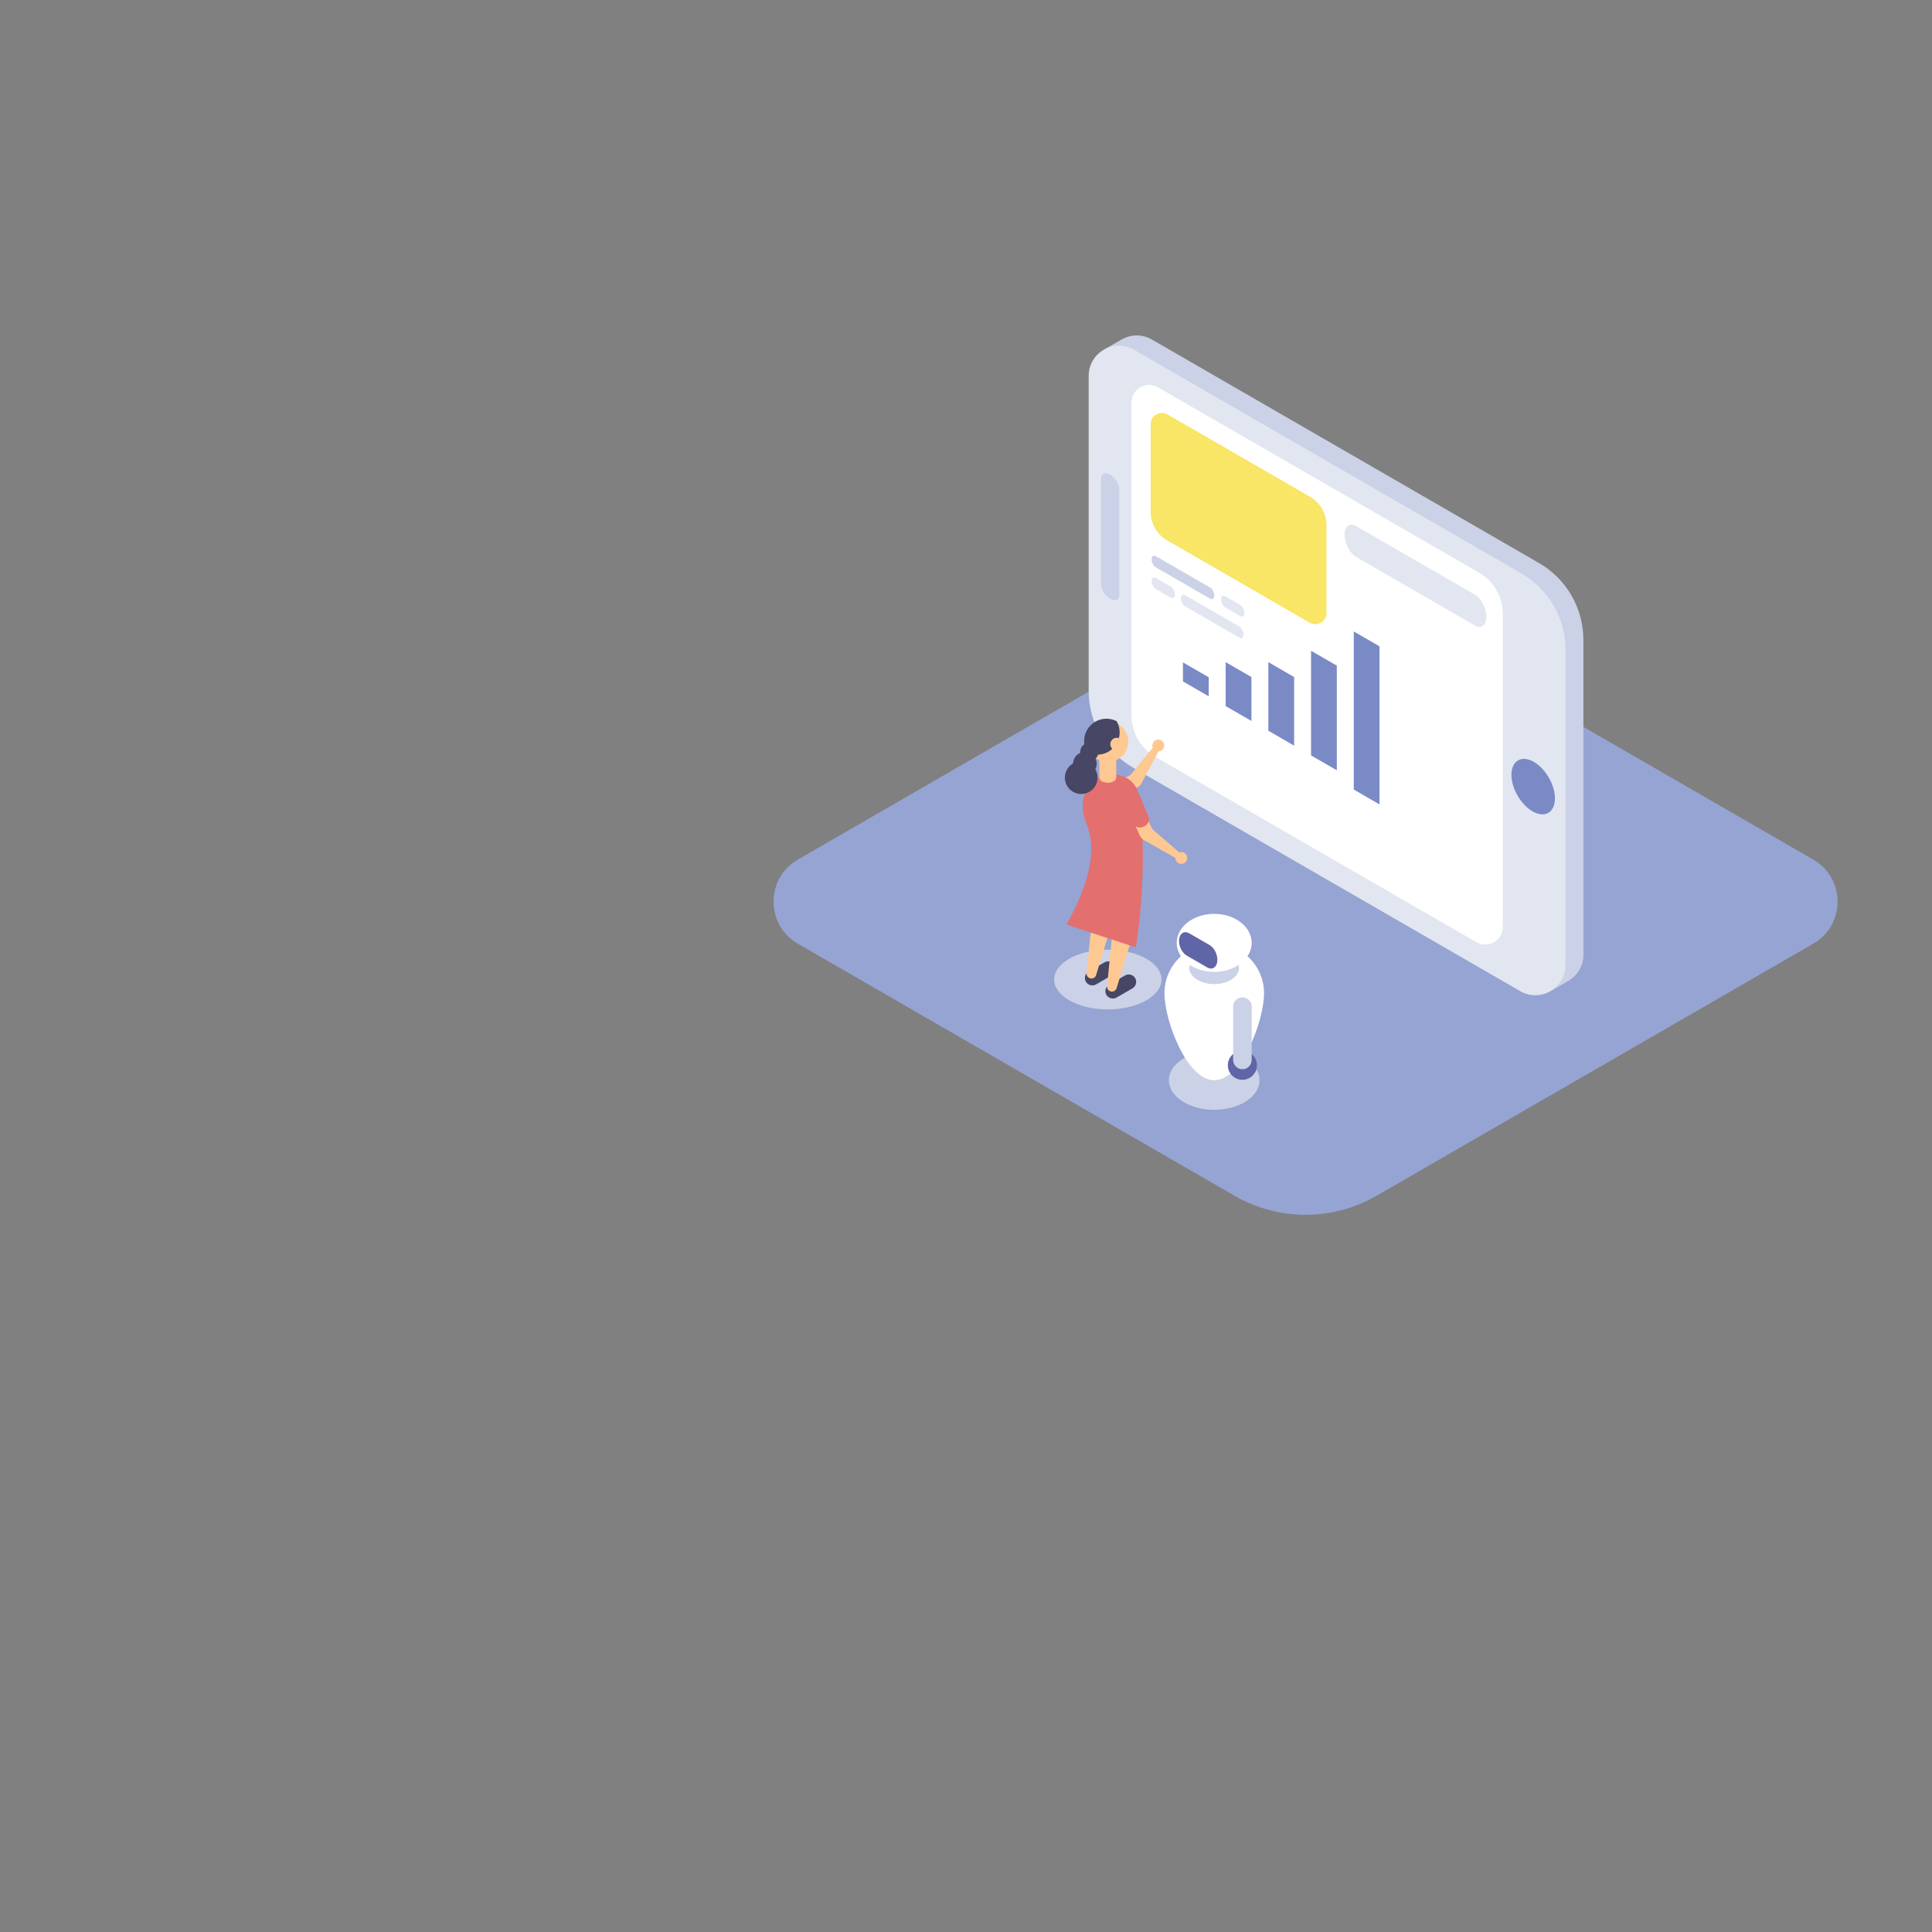 <?xml version="1.0" encoding="utf-8"?>
<!-- Generator: Adobe Illustrator 25.3.1, SVG Export Plug-In . SVG Version: 6.00 Build 0)  -->
<svg version="1.1" id="Layer_1" xmlns="http://www.w3.org/2000/svg" xmlns:xlink="http://www.w3.org/1999/xlink" x="0px" y="0px"
	 viewBox="0 0 300 300" style="enable-background:new 0 0 300 300;" xml:space="preserve">
<rect x="0" y="0" width="300" height="300" fill="#808080" stroke="none"/>
<style type="text/css">
	.st0{fill:#96A4D3;}
	.st1{fill:#CBD1E6;}
	.st2{fill:#E1E6F0;}
	.st3{fill:#FFFFFF;}
	.st4{fill:#7A8AC5;}
	.st5{fill:#F9E566;}
	.st6{fill:#FDC892;}
	.st7{fill:#474664;}
	.st8{fill:#272A72;}
	.st9{fill:#E36F6F;}
	.st10{fill:#5F65A7;}
</style>
<g>
	<path class="st0" d="M123.88,146.53l67.82,39.15c6.82,3.94,15.23,3.94,22.05,0l67.82-39.15c5.02-2.9,5.02-10.15,0-13.05
		l-67.82-39.15c-6.82-3.94-15.23-3.94-22.05,0l-67.82,39.15C118.86,136.39,118.86,143.63,123.88,146.53z"/>
	<g>
		<g>
			<path class="st1" d="M244.02,92.47c-1.19-2.06-2.91-3.81-5.04-5.04l-60.12-34.71c-1.57-0.9-3.33-0.79-4.7,0l-2.76,1.59
				l69.36,40.04l0,59.56l2.76-1.59c1.37-0.79,2.35-2.26,2.35-4.07V99.35C245.86,96.89,245.21,94.53,244.02,92.47z"/>
			<path class="st2" d="M176.1,54.31l60.12,34.71c4.26,2.46,6.88,7,6.88,11.92l0,48.89c0,3.62-3.92,5.88-7.05,4.07l-60.12-34.71
				c-4.26-2.46-6.88-7-6.88-11.92l0-48.89C169.04,54.76,172.96,52.5,176.1,54.31z"/>
			<path class="st3" d="M179.81,60.14l49.82,28.76c2.31,1.33,3.73,3.8,3.73,6.47l0,48.56c0,2.11-2.28,3.43-4.11,2.37l-49.82-28.76
				c-2.31-1.33-3.73-3.8-3.73-6.47l0-48.56C175.7,60.4,177.99,59.09,179.81,60.14z"/>
			<ellipse transform="matrix(0.866 -0.5 0.5 0.866 -29.18 135.403)" class="st4" cx="238.08" cy="122.15" rx="2.8" ry="4.7"/>
			<path class="st1" d="M172.38,73.71c-0.78-0.45-1.41-0.18-1.41,0.6v16.43c0,0.78,0.63,1.77,1.41,2.22s1.41,0.18,1.41-0.6V75.93
				C173.79,75.15,173.16,74.16,172.38,73.71z"/>
		</g>
		<g>
			<g>
				<polygon class="st4" points="210.21,122.6 210.21,98.05 214.21,100.36 214.21,124.91 				"/>
				<polygon class="st4" points="203.58,117.3 203.58,101.05 207.58,103.36 207.58,119.61 				"/>
				<polygon class="st4" points="196.95,113.47 196.95,102.82 200.95,105.13 200.95,115.78 				"/>
				<polygon class="st4" points="190.32,109.64 190.32,102.82 194.32,105.13 194.32,111.95 				"/>
				<polygon class="st4" points="183.69,105.81 183.69,102.86 187.69,105.17 187.69,108.12 				"/>
			</g>
			<path class="st5" d="M181.28,64.35l22.15,12.79c1.57,0.91,2.54,2.58,2.54,4.39v13.66c0,1.33-1.44,2.17-2.6,1.5L181.22,83.9
				c-1.57-0.91-2.54-2.58-2.54-4.39V65.85C178.68,64.51,180.12,63.68,181.28,64.35z"/>
			<path class="st1" d="M178.82,86.85c0-0.48,0.29-0.7,0.65-0.49l8.43,4.87c0.36,0.21,0.65,0.76,0.65,1.24
				c0,0.48-0.29,0.7-0.65,0.49l-8.43-4.87C179.11,87.88,178.82,87.33,178.82,86.85z"/>
			<path class="st2" d="M183.37,92.91c0-0.48,0.29-0.7,0.65-0.49l8.43,4.87c0.36,0.21,0.65,0.76,0.65,1.24
				c0,0.48-0.29,0.7-0.65,0.49l-8.43-4.87C183.66,93.94,183.37,93.39,183.37,92.91z"/>
			<path class="st2" d="M208.78,83.05c0-1.32,0.8-1.93,1.79-1.36l18.45,10.65c0.99,0.57,1.79,2.11,1.79,3.43
				c0,1.32-0.8,1.93-1.79,1.36l-18.45-10.65C209.59,85.91,208.78,84.37,208.78,83.05z"/>
			<path class="st2" d="M189.61,93.08c0-0.48,0.29-0.7,0.65-0.49l2.31,1.34c0.36,0.21,0.65,0.76,0.65,1.24
				c0,0.48-0.29,0.7-0.65,0.49l-2.31-1.34C189.89,94.11,189.61,93.56,189.61,93.08z"/>
			<path class="st2" d="M178.82,90.23c0-0.48,0.29-0.7,0.65-0.49l2.31,1.34c0.36,0.21,0.65,0.76,0.65,1.24s-0.29,0.7-0.65,0.49
				l-2.31-1.34C179.11,91.26,178.82,90.7,178.82,90.23z"/>
		</g>
	</g>
	<g>
		<ellipse class="st1" cx="172.02" cy="152.1" rx="8.34" ry="4.64"/>
		<g>
			
				<rect x="173.48" y="120.07" transform="matrix(0.438 0.899 -0.899 0.438 207.845 -88.354)" class="st6" width="2.16" height="3.83"/>
			<path class="st6" d="M176.75,122.12c0.54-0.26,0.76-0.91,0.5-1.44c-0.26-0.54-0.91-0.76-1.44-0.5c-0.54,0.26-0.76,0.91-0.5,1.44
				C175.57,122.16,176.21,122.38,176.75,122.12z"/>
		</g>
		<g>
			<polygon class="st6" points="175.43,120.47 177.24,121.65 180.39,115.71 179.69,115.25 			"/>
			<path class="st6" d="M175.37,120.56c-0.33,0.5-0.18,1.17,0.32,1.49c0.5,0.33,1.17,0.18,1.49-0.32c0.33-0.5,0.18-1.17-0.32-1.49
				C176.37,119.92,175.7,120.06,175.37,120.56z"/>
			<circle class="st6" cx="179.86" cy="115.76" r="0.92"/>
		</g>
		
			<rect x="169.99" y="132.27" transform="matrix(-1 -1.224647e-16 1.224647e-16 -1 346.373 271.814)" class="st7" width="6.39" height="7.27"/>
		<path class="st8" d="M169.85,122.52l3.78-1.59c0.54-0.23,1.21,0.13,1.49,0.79c0.28,0.67,0.07,1.39-0.48,1.62l-3.78,1.59
			L169.85,122.52z"/>
		<g>
			<path class="st7" d="M170.2,152.86l2.47-1.43c0.55-0.32,0.74-1.03,0.42-1.58l0,0c-0.32-0.55-1.03-0.74-1.58-0.42l-2.47,1.43
				c-0.55,0.32-0.74,1.03-0.42,1.58l0,0C168.93,152.99,169.64,153.18,170.2,152.86z"/>
			<g>
				
					<rect x="169.75" y="131.24" transform="matrix(-1 -1.224647e-16 1.224647e-16 -1 343.071 272.135)" class="st6" width="3.57" height="9.65"/>
				<circle class="st6" cx="171.54" cy="140.89" r="1.79"/>
			</g>
			<g>
				<path class="st6" d="M173.25,141.4l-3.49-0.67l-1.04,10.37c-0.04,0.39,0.23,0.75,0.62,0.83l0,0c0.38,0.07,0.76-0.15,0.87-0.53
					L173.25,141.4z"/>
				<circle class="st6" cx="171.54" cy="140.89" r="1.79"/>
			</g>
		</g>
		<g>
			<path class="st7" d="M173.38,154.9l2.47-1.43c0.55-0.32,0.74-1.03,0.42-1.58l0,0c-0.32-0.55-1.03-0.74-1.58-0.42l-2.47,1.43
				c-0.55,0.32-0.74,1.03-0.42,1.58l0,0C172.11,155.02,172.83,155.22,173.38,154.9z"/>
			<g>
				
					<rect x="172.93" y="133.27" transform="matrix(-1 -1.224647e-16 1.224647e-16 -1 349.436 276.202)" class="st6" width="3.57" height="9.65"/>
				<circle class="st6" cx="174.72" cy="142.93" r="1.79"/>
			</g>
			<g>
				<path class="st6" d="M176.43,143.43l-3.49-0.67l-1.04,10.37c-0.04,0.39,0.23,0.75,0.62,0.83l0,0c0.38,0.07,0.76-0.15,0.87-0.53
					L176.43,143.43z"/>
				<path class="st6" d="M176.47,143.26c0.18-0.97-0.45-1.9-1.42-2.09c-0.97-0.18-1.9,0.45-2.09,1.42c-0.18,0.97,0.45,1.9,1.42,2.09
					C175.35,144.87,176.29,144.23,176.47,143.26z"/>
			</g>
		</g>
		<circle class="st6" cx="172.02" cy="115.15" r="3.17"/>
		<path class="st9" d="M176.88,123.77c-0.37-2.66-2.54-3.58-4.45-3.58s-3.95,1.9-4.24,4.03c-0.44,3.2,1.47,4.14,1.26,8.08
			c-0.28,5.52-3.87,11.26-3.87,11.26l10.79,3.55C176.37,147.11,178.44,135.1,176.88,123.77z"/>
		<path class="st6" d="M173.32,117.76l0.01,3c0,0.43-0.58,0.78-1.31,0.79c-0.72,0-1.31-0.34-1.31-0.78l-0.01-3L173.32,117.76z"/>
		<g>
			
				<rect x="176.27" y="125.84" transform="matrix(-0.911 0.413 -0.413 -0.911 391.623 170.921)" class="st6" width="2.16" height="3.83"/>
			<path class="st6" d="M177.16,129.94c0.25,0.54,0.89,0.78,1.43,0.54c0.54-0.25,0.78-0.89,0.54-1.43s-0.89-0.78-1.43-0.54
				C177.15,128.76,176.91,129.4,177.16,129.94z"/>
		</g>
		<g>
			<polygon class="st6" points="178.84,128.67 177.62,130.44 183.47,133.76 183.94,133.07 			"/>
			<path class="st6" d="M178.76,128.61c-0.49-0.34-1.16-0.22-1.5,0.27c-0.34,0.49-0.22,1.16,0.27,1.5c0.49,0.34,1.16,0.22,1.5-0.27
				S179.25,128.94,178.76,128.61z"/>
			<circle class="st6" cx="183.43" cy="133.23" r="0.92"/>
		</g>
		<path class="st9" d="M176.79,123.09l1.58,3.79c0.23,0.55-0.13,1.21-0.8,1.49c-0.67,0.28-1.39,0.06-1.62-0.48l-1.58-3.79
			L176.79,123.09z"/>
		<g>
			<g>
				<path class="st7" d="M171.82,111.6c0.57,0,1.1,0.14,1.57,0.38c0.3,0.51,0.47,1.11,0.47,1.74c0,0.31-0.04,0.61-0.12,0.9
					c-0.1-0.04-0.21-0.06-0.33-0.06c-0.55,0-1,0.45-1,1c0,0.29,0.12,0.54,0.31,0.72c-0.62,0.56-1.44,0.91-2.34,0.91
					c-0.57,0-1.1-0.14-1.57-0.38c-0.3-0.51-0.47-1.11-0.47-1.74C168.35,113.15,169.9,111.6,171.82,111.6z"/>
			</g>
			<circle class="st7" cx="169.15" cy="116.76" r="1.42"/>
			<circle class="st7" cx="168.46" cy="118.59" r="1.83"/>
			<circle class="st7" cx="167.89" cy="120.75" r="2.54"/>
		</g>
	</g>
	<g>
		<ellipse class="st1" cx="188.54" cy="167.74" rx="7.04" ry="4.59"/>
		<path class="st1" d="M185.61,151.25l0,8.28c0,0.8-0.65,1.44-1.44,1.44c-0.8,0-1.44-0.65-1.44-1.44l0-8.28
			c0-0.8,0.65-1.44,1.44-1.44C184.96,149.81,185.61,150.45,185.61,151.25z"/>
		<path class="st3" d="M196.28,154.23c0,4.27-3.46,13.51-7.73,13.51c-4.27,0-7.73-9.24-7.73-13.51c0-4.27,3.46-7.73,7.73-7.73
			C192.81,146.49,196.28,149.96,196.28,154.23z"/>
		<circle class="st10" cx="192.92" cy="165.41" r="2.26"/>
		<ellipse class="st1" cx="188.54" cy="150.29" rx="3.86" ry="2.52"/>
		<path class="st1" d="M194.36,156.31l0,8.28c0,0.8-0.65,1.44-1.44,1.44s-1.44-0.65-1.44-1.44l0-8.28c0-0.8,0.65-1.44,1.44-1.44
			C193.72,154.86,194.36,155.51,194.36,156.31z"/>
		<ellipse class="st3" cx="188.54" cy="146.41" rx="5.82" ry="4.51"/>
		<path class="st10" d="M184.66,144.92l3.17,1.83c0.76,0.44,1.3,1.58,1.19,2.53c-0.1,0.96-0.81,1.38-1.57,0.94l-3.17-1.83
			c-0.76-0.44-1.3-1.58-1.19-2.53S183.9,144.48,184.66,144.92z"/>
	</g>
</g>
</svg>
